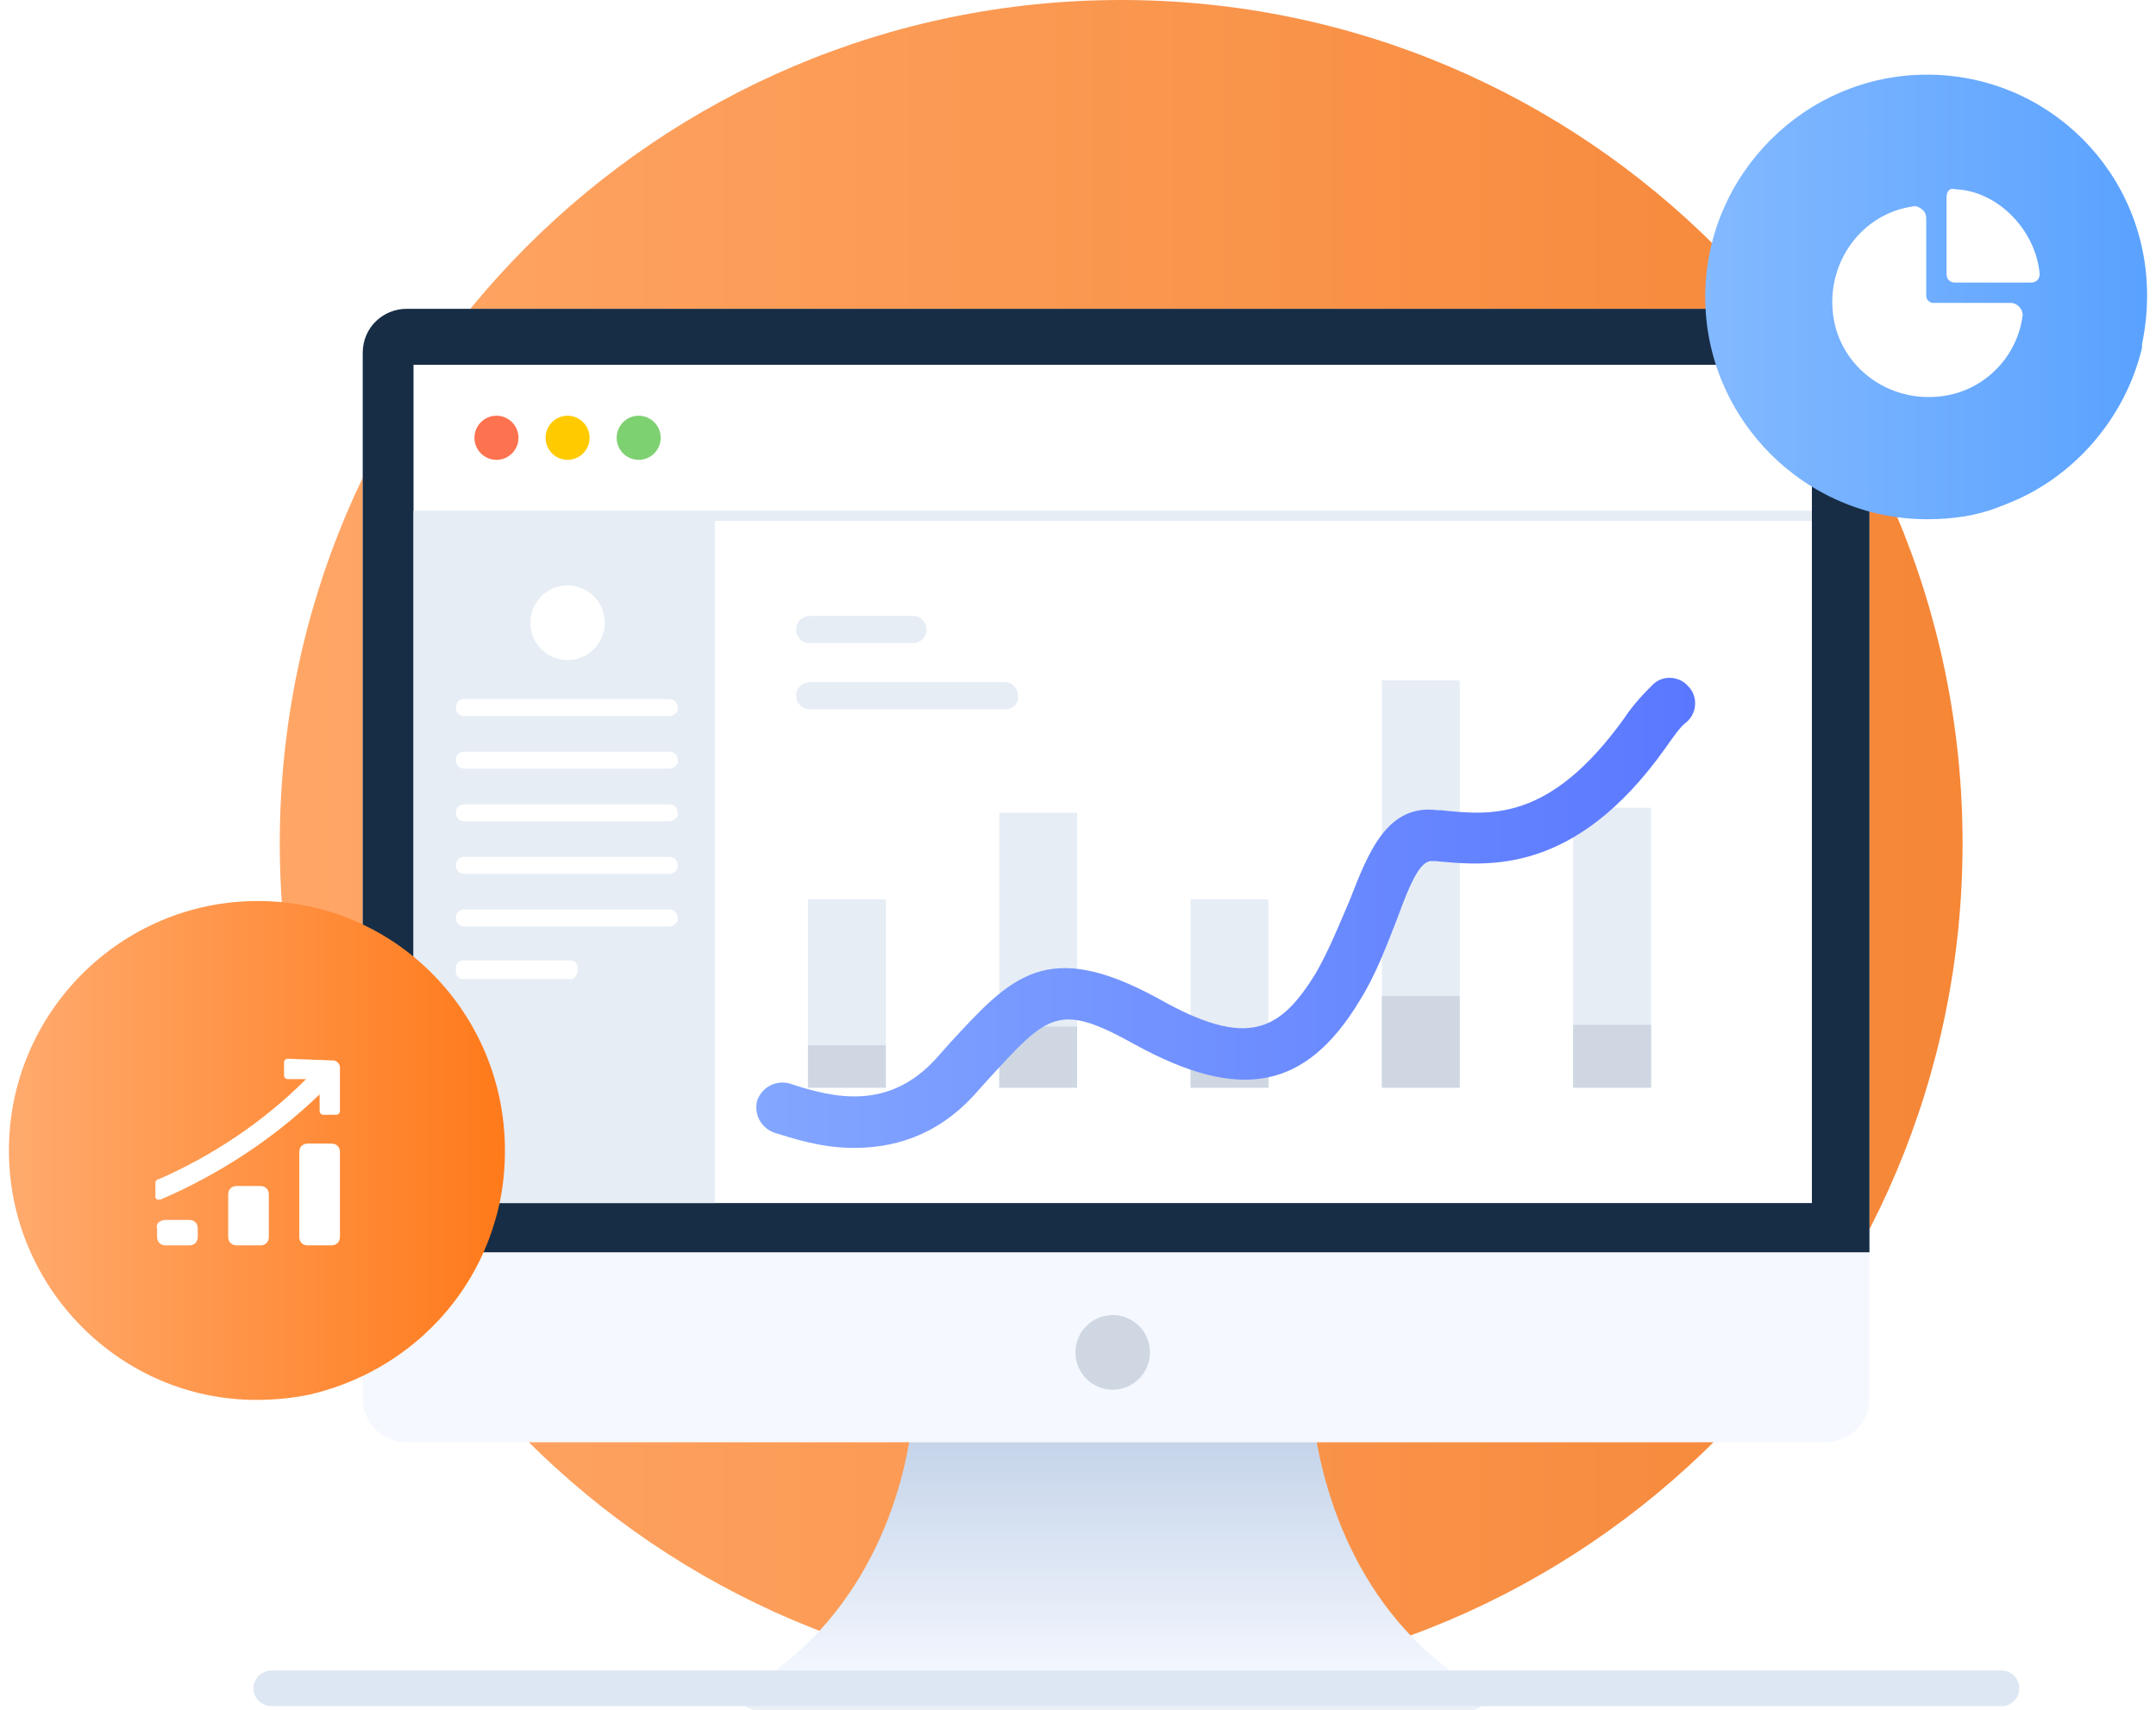 <svg width="121" height="96" viewBox="0 0 121 96" fill="none" xmlns="http://www.w3.org/2000/svg">
<path d="M62.923 94.667C89.002 94.667 110.144 73.475 110.144 47.333C110.144 21.192 89.002 0 62.923 0C36.843 0 15.702 21.192 15.702 47.333C15.702 73.475 36.843 94.667 62.923 94.667Z" fill="url(#paint0_linear_699:10597)"/>
<path d="M83.065 94.857C76.319 95.048 68.148 94.857 62.448 94.762C56.747 94.857 48.576 95.048 41.83 94.857C48.481 91.048 50.856 83.905 51.236 79.238H73.659C74.134 83.905 76.414 91.048 83.065 94.857Z" fill="url(#paint1_linear_699:10597)"/>
<path d="M42.495 96H82.495C83.065 96 83.54 95.524 83.54 94.952C83.54 94.381 83.065 93.905 82.495 93.905H42.495C41.925 93.905 41.45 94.381 41.45 94.952C41.45 95.524 41.925 96 42.495 96Z" fill="#EBF0F6"/>
<path d="M104.918 19.809V78.476C104.918 79.905 103.778 80.952 102.448 80.952H22.828C21.403 80.952 20.357 79.809 20.357 78.476V19.809C20.357 18.381 21.498 17.333 22.828 17.333H102.448C103.778 17.238 104.918 18.381 104.918 19.809Z" fill="#F5F8FF"/>
<path d="M104.918 19.809V70.286H20.357V19.809C20.357 18.381 21.498 17.333 22.828 17.333H102.448C103.778 17.238 104.918 18.381 104.918 19.809Z" fill="#172D45"/>
<path d="M101.688 20.476H23.208V67.524H101.688V20.476Z" fill="white"/>
<path d="M27.863 25.81C28.546 25.81 29.099 25.255 29.099 24.572C29.099 23.888 28.546 23.333 27.863 23.333C27.181 23.333 26.628 23.888 26.628 24.572C26.628 25.255 27.181 25.81 27.863 25.81Z" fill="#FD724F"/>
<path d="M31.854 25.81C32.536 25.81 33.089 25.255 33.089 24.572C33.089 23.888 32.536 23.333 31.854 23.333C31.172 23.333 30.619 23.888 30.619 24.572C30.619 25.255 31.172 25.81 31.854 25.81Z" fill="#FFCB00"/>
<path d="M35.844 25.81C36.527 25.81 37.08 25.255 37.08 24.572C37.08 23.888 36.527 23.333 35.844 23.333C35.162 23.333 34.609 23.888 34.609 24.572C34.609 25.255 35.162 25.81 35.844 25.81Z" fill="#7ED171"/>
<path d="M101.688 28.667H40.12H27.579H23.208V67.524H40.12V29.238H101.688V28.667Z" fill="#E6EDF5"/>
<path d="M31.854 37.048C33.008 37.048 33.944 36.11 33.944 34.952C33.944 33.795 33.008 32.857 31.854 32.857C30.7 32.857 29.764 33.795 29.764 34.952C29.764 36.11 30.7 37.048 31.854 37.048Z" fill="white"/>
<path d="M37.554 40.191H26.058C25.773 40.191 25.583 40 25.583 39.714C25.583 39.429 25.773 39.238 26.058 39.238H37.554C37.84 39.238 38.03 39.429 38.03 39.714C38.125 39.905 37.84 40.191 37.554 40.191Z" fill="white"/>
<path d="M37.554 43.143H26.058C25.773 43.143 25.583 42.952 25.583 42.667C25.583 42.381 25.773 42.19 26.058 42.19H37.554C37.84 42.19 38.03 42.381 38.03 42.667C38.125 42.857 37.84 43.143 37.554 43.143Z" fill="white"/>
<path d="M37.554 46.095H26.058C25.773 46.095 25.583 45.905 25.583 45.619C25.583 45.333 25.773 45.143 26.058 45.143H37.554C37.84 45.143 38.03 45.333 38.03 45.619C38.125 45.81 37.84 46.095 37.554 46.095Z" fill="white"/>
<path d="M37.554 49.048H26.058C25.773 49.048 25.583 48.857 25.583 48.571C25.583 48.286 25.773 48.095 26.058 48.095H37.554C37.84 48.095 38.03 48.286 38.03 48.571C38.125 48.762 37.84 49.048 37.554 49.048Z" fill="white"/>
<path d="M37.554 52H26.058C25.773 52 25.583 51.809 25.583 51.524C25.583 51.238 25.773 51.048 26.058 51.048H37.554C37.84 51.048 38.03 51.238 38.03 51.524C38.125 51.714 37.84 52 37.554 52Z" fill="white"/>
<path d="M32.044 54.952H25.963C25.773 54.952 25.583 54.762 25.583 54.572V54.286C25.583 54.095 25.773 53.905 25.963 53.905H32.044C32.234 53.905 32.424 54.095 32.424 54.286V54.572C32.329 54.762 32.234 54.952 32.044 54.952Z" fill="white"/>
<path d="M62.448 78C63.602 78 64.538 77.062 64.538 75.905C64.538 74.748 63.602 73.81 62.448 73.81C61.293 73.81 60.357 74.748 60.357 75.905C60.357 77.062 61.293 78 62.448 78Z" fill="#CED7E2"/>
<path d="M120.5 16.571C120.5 17.524 120.405 18.381 120.215 19.333C120.215 19.428 120.215 19.428 120.215 19.524C119.265 23.524 116.319 26.857 112.614 28.286C112.424 28.381 112.329 28.381 112.139 28.476C110.904 28.952 109.574 29.143 108.148 29.143C101.308 29.143 95.702 23.524 95.702 16.667C95.702 9.809 101.308 4.19 108.148 4.19C114.989 4.19 120.5 9.714 120.5 16.571Z" fill="url(#paint2_linear_699:10597)"/>
<path d="M49.716 50.476H45.346V61.048H49.716V50.476Z" fill="#E6EDF5"/>
<path d="M60.452 45.619H56.082V61.048H60.452V45.619Z" fill="#E6EDF5"/>
<path d="M71.189 50.476H66.818V61.048H71.189V50.476Z" fill="#E6EDF5"/>
<path d="M81.925 38.19H77.555V61.048H81.925V38.19Z" fill="#E6EDF5"/>
<path d="M92.662 45.333H88.291V61.048H92.662V45.333Z" fill="#E6EDF5"/>
<path d="M49.716 58.667H45.346V61.048H49.716V58.667Z" fill="#CED7E2"/>
<path d="M60.452 57.619H56.082V61.048H60.452V57.619Z" fill="#CED7E2"/>
<path d="M71.189 58.667H66.818V61.048H71.189V58.667Z" fill="#CED7E2"/>
<path d="M81.925 55.905H77.555V61.048H81.925V55.905Z" fill="#CED7E2"/>
<path d="M92.662 57.524H88.291V61.048H92.662V57.524Z" fill="#CED7E2"/>
<g filter="url(#filter0_d_699:10597)">
<path d="M47.911 59.429C46.011 59.429 44.395 58.857 43.445 58.572C42.685 58.286 42.305 57.524 42.495 56.762C42.78 56 43.54 55.619 44.3 55.809C46.866 56.667 49.906 57.333 52.566 54.381L53.327 53.524C56.747 49.809 58.742 47.619 65.013 51.048C70.049 53.905 71.854 52.857 73.849 49.619C74.609 48.286 75.179 46.857 75.749 45.524C76.794 42.857 77.84 40.095 80.69 40.476H80.88C83.635 40.762 86.961 41.143 91.141 35.333C91.711 34.476 92.281 33.905 92.757 33.429C93.326 32.857 94.277 32.952 94.752 33.524C95.322 34.095 95.227 35.048 94.657 35.524C94.277 35.809 93.897 36.381 93.422 37.048C88.386 44.095 83.54 43.619 80.595 43.333H80.405C79.74 43.238 79.17 44.476 78.41 46.572C77.84 48 77.269 49.619 76.319 51.143C73.279 56.191 69.574 56.857 63.683 53.619C59.407 51.238 58.837 51.905 55.512 55.524L54.657 56.476C52.471 58.857 50.001 59.429 47.911 59.429Z" fill="url(#paint3_linear_699:10597)"/>
</g>
<path d="M51.236 36.095H45.441C44.965 36.095 44.68 35.714 44.68 35.333C44.68 34.857 45.06 34.571 45.441 34.571H51.236C51.711 34.571 51.996 34.952 51.996 35.333C51.996 35.809 51.616 36.095 51.236 36.095Z" fill="#E6EDF5"/>
<path d="M56.462 39.81H45.441C44.965 39.81 44.68 39.429 44.68 39.048C44.68 38.572 45.06 38.286 45.441 38.286H56.367C56.842 38.286 57.127 38.667 57.127 39.048C57.222 39.429 56.842 39.81 56.462 39.81Z" fill="#E6EDF5"/>
<path d="M28.338 64.571C28.338 66 28.148 67.333 27.768 68.571C26.343 73.429 22.353 77.143 17.317 78.286C16.367 78.476 15.417 78.571 14.372 78.571C6.771 78.571 0.5 72.286 0.5 64.571C0.5 56.857 6.771 50.571 14.467 50.571C22.163 50.571 28.338 56.857 28.338 64.571Z" fill="url(#paint4_linear_699:10597)"/>
<path d="M17.272 64.186H18.603C18.888 64.186 19.078 64.376 19.078 64.662V69.424C19.078 69.71 18.888 69.9 18.603 69.9H17.272C16.987 69.9 16.797 69.71 16.797 69.424V64.662C16.797 64.376 16.987 64.186 17.272 64.186Z" fill="white"/>
<path d="M13.282 66.567H14.612C14.897 66.567 15.087 66.757 15.087 67.043V69.424C15.087 69.71 14.897 69.9 14.612 69.9H13.282C12.997 69.9 12.807 69.71 12.807 69.424V67.043C12.807 66.757 12.997 66.567 13.282 66.567Z" fill="white"/>
<path d="M9.292 68.471H10.622C10.907 68.471 11.097 68.662 11.097 68.948V69.424C11.097 69.71 10.907 69.9 10.622 69.9H9.292C9.007 69.9 8.816 69.71 8.816 69.424V68.948C8.721 68.662 9.007 68.471 9.292 68.471Z" fill="white"/>
<path d="M18.698 59.519C18.888 59.519 19.078 59.709 19.078 59.9V62.376C19.078 62.471 18.983 62.567 18.888 62.567H18.128C18.033 62.567 17.938 62.471 17.938 62.376V61.424C15.372 63.9 12.332 65.9 9.006 67.329C8.911 67.329 8.911 67.329 8.816 67.329L8.721 67.233V66.376C8.721 66.281 8.816 66.186 8.911 66.186C11.952 64.852 14.802 62.948 17.177 60.567H16.132C16.037 60.567 15.942 60.471 15.942 60.376V59.614C15.942 59.519 16.037 59.424 16.132 59.424L18.698 59.519Z" fill="white"/>
<path d="M112.854 17.002H108.484C108.294 17.002 108.104 16.811 108.104 16.621V12.24C108.104 11.859 107.819 11.669 107.534 11.573H107.439C104.493 11.954 102.498 14.716 102.878 17.669C103.258 20.621 106.014 22.621 108.959 22.24C111.334 21.954 113.234 20.05 113.519 17.669C113.519 17.383 113.234 17.002 112.854 17.002C112.949 17.002 112.854 17.002 112.854 17.002Z" fill="white"/>
<path d="M109.244 11.097V15.383C109.244 15.669 109.434 15.859 109.719 15.859H113.994C114.28 15.859 114.47 15.669 114.47 15.383C114.28 13.002 112.189 10.716 109.719 10.621C109.434 10.526 109.244 10.716 109.244 11.097C109.244 11.002 109.244 11.097 109.244 11.097Z" fill="white"/>
<path d="M15.227 94.762H112.329" stroke="#DDE7F3" stroke-width="2" stroke-miterlimit="10" stroke-linecap="round" stroke-linejoin="round"/>
<defs>
<filter id="filter0_d_699:10597" x="34.447" y="30.045" width="68.688" height="42.384" filterUnits="userSpaceOnUse" color-interpolation-filters="sRGB">
<feFlood flood-opacity="0" result="BackgroundImageFix"/>
<feColorMatrix in="SourceAlpha" type="matrix" values="0 0 0 0 0 0 0 0 0 0 0 0 0 0 0 0 0 0 127 0" result="hardAlpha"/>
<feOffset dy="5"/>
<feGaussianBlur stdDeviation="4"/>
<feColorMatrix type="matrix" values="0 0 0 0 0.113 0 0 0 0 0.296 0 0 0 0 1 0 0 0 0.22 0"/>
<feBlend mode="normal" in2="BackgroundImageFix" result="effect1_dropShadow_699:10597"/>
<feBlend mode="normal" in="SourceGraphic" in2="effect1_dropShadow_699:10597" result="shape"/>
</filter>
<linearGradient id="paint0_linear_699:10597" x1="16.857" y1="48.759" x2="111.727" y2="48.759" gradientUnits="userSpaceOnUse">
<stop stop-color="#FFA666"/>
<stop offset="1" stop-color="#F58636"/>
</linearGradient>
<linearGradient id="paint1_linear_699:10597" x1="62.445" y1="94.434" x2="62.445" y2="80.436" gradientUnits="userSpaceOnUse">
<stop stop-color="#F5F8FF"/>
<stop offset="0.991" stop-color="#C4D3E9"/>
</linearGradient>
<linearGradient id="paint2_linear_699:10597" x1="95.666" y1="16.686" x2="120.493" y2="16.686" gradientUnits="userSpaceOnUse">
<stop stop-color="#83B9FF"/>
<stop offset="1" stop-color="#5AA2FF"/>
</linearGradient>
<linearGradient id="paint3_linear_699:10597" x1="42.436" y1="46.337" x2="95.055" y2="46.337" gradientUnits="userSpaceOnUse">
<stop stop-color="#83A6FF"/>
<stop offset="1" stop-color="#5A78FF"/>
</linearGradient>
<linearGradient id="paint4_linear_699:10597" x1="0.841" y1="64.993" x2="28.805" y2="64.993" gradientUnits="userSpaceOnUse">
<stop stop-color="#FFAA6D"/>
<stop offset="1" stop-color="#FF7919"/>
</linearGradient>
</defs>
</svg>
